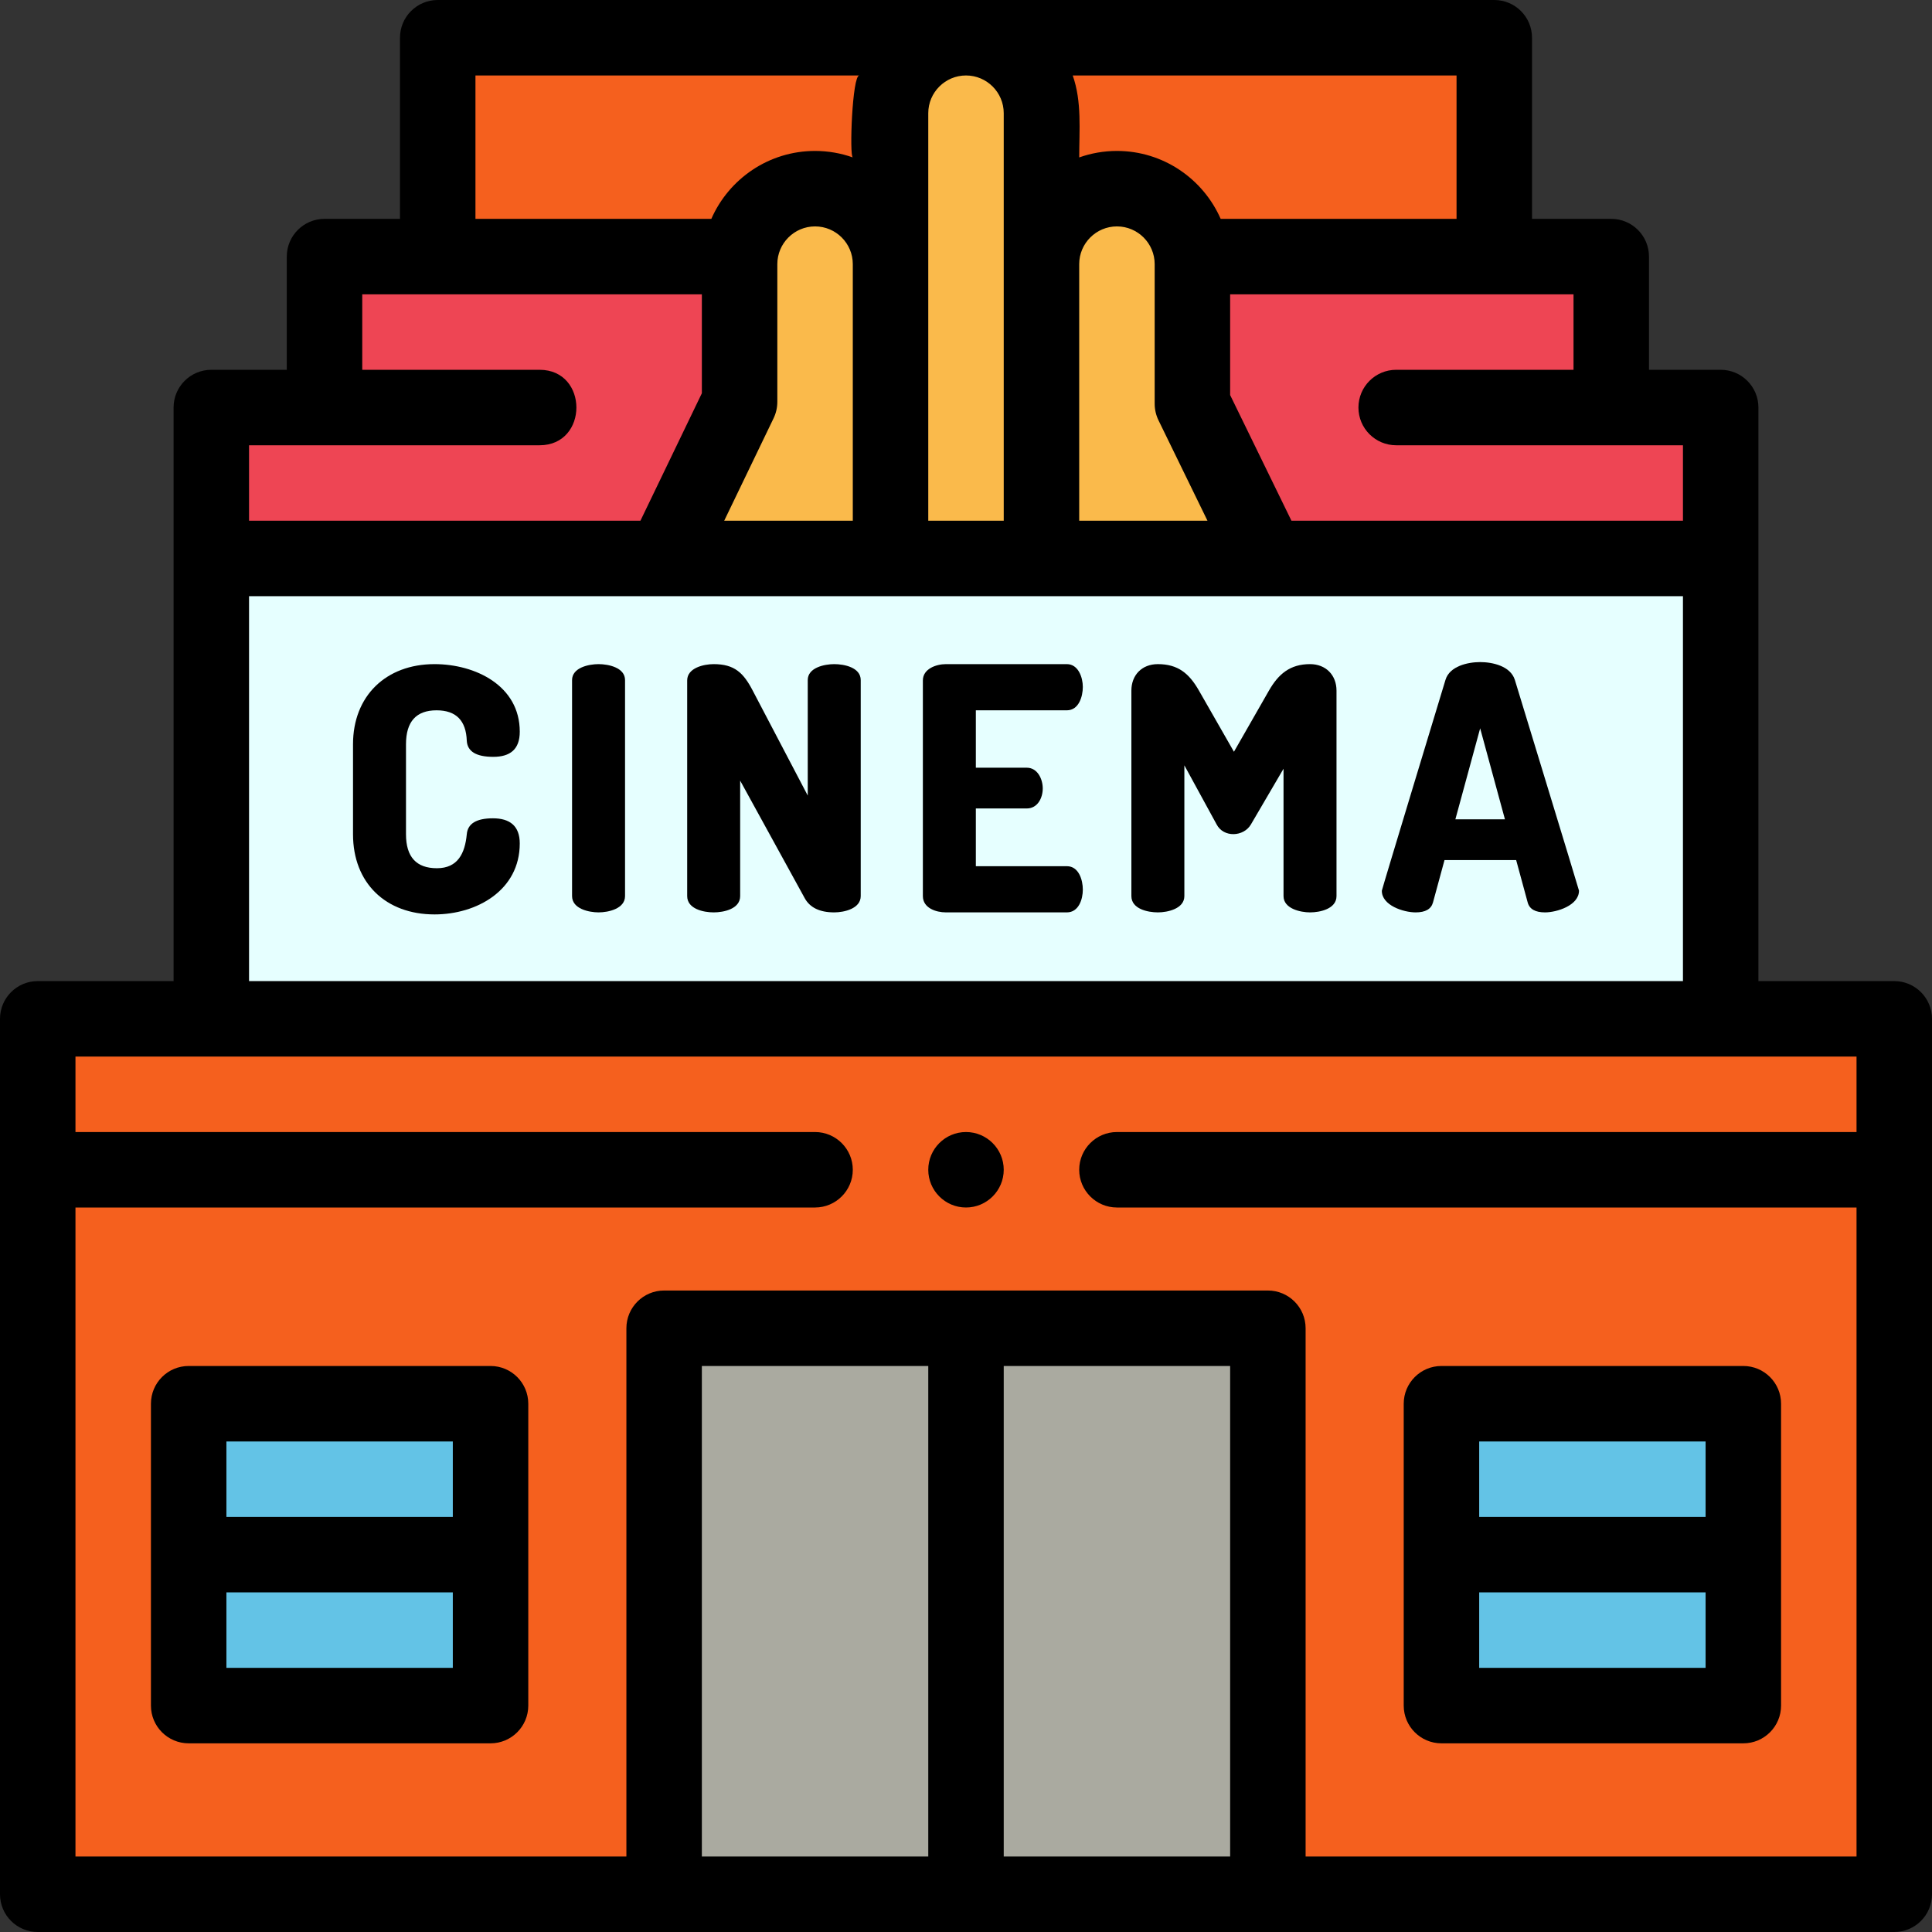 <?xml version="1.0" encoding="iso-8859-1"?>
<!-- Generator: Adobe Illustrator 19.0.0, SVG Export Plug-In . SVG Version: 6.00 Build 0)  -->
<svg version="1.1" id="Capa_1" xmlns="http://www.w3.org/2000/svg" xmlns:xlink="http://www.w3.org/1999/xlink" x="0px" y="0px"
	 viewBox="0 0 512 512" style="enable-background:new 0 0 512 512;" xml:space="preserve">
<rect x="0" y="0" width="512" height="512" fill="#333333" stroke="none"/>
<path style="fill:#F5601E;" d="M10,270v232h492V270H10z"/>
<g>
	<rect x="50" y="372" style="fill:#63C3E6;" width="80" height="80"/>
	<rect x="382" y="372" style="fill:#63C3E6;" width="80" height="80"/>
</g>
<rect x="176" y="352" style="fill:#AAAAA0;" width="160" height="150"/>
<rect x="56" y="148" style="fill:#E6FFFF;" width="400" height="122"/>
<polygon style="fill:#EE4554;" points="427,108 427,68 86,68 86,108 56,108 56,148 456,148 456,108 "/>
<rect x="116" y="10" style="fill:#F5601E;" width="280" height="58"/>
<g>
	<path style="fill:#FABA4B;" d="M276,148h-40V30c0-11.046,8.954-20,20-20c11.046,0,20,8.954,20,20V148z"/>
	<path style="fill:#FABA4B;" d="M336,148h-60V70c0-11.046,8.954-20,20-20s20,8.954,20,20v37L336,148z"/>
	<path style="fill:#FABA4B;" d="M236,148h-60l20-41.5V70c0-11.046,8.954-20,20-20s20,8.954,20,20V148z"/>
</g>
<path d="M502,260h-36V108c0-5.522-4.478-10-10-10h-19V68c0-5.522-4.478-10-10-10h-21V10c0-5.522-4.478-10-10-10H116
	c-5.522,0-10,4.478-10,10v48H86c-5.522,0-10,4.478-10,10v30H56c-5.522,0-10,4.478-10,10v152H10c-5.522,0-10,4.478-10,10v232
	c0,5.522,4.478,10,10,10h492c5.522,0,10-4.478,10-10V270C512,264.478,507.522,260,502,260z M417,78v20h-47c-5.522,0-10,4.478-10,10
	s4.478,10,10,10h76v20H342.248L326,104.691V78H417z M386,20v38h-62.512C318.849,47.416,308.277,40,296,40
	c-3.506,0-6.87,0.61-10,1.72c0-7.223,0.738-14.789-1.72-21.72C284.28,20,386,20,386,20z M307.013,111.384L319.996,138H286V70
	c0-5.514,4.486-10,10-10s10,4.486,10,10v37C306,108.52,306.347,110.019,307.013,111.384z M246,70V30c0-5.514,4.486-10,10-10
	s10,4.486,10,10v40v68h-20V70z M126,20c0,0,101.681,0,101.718,0c-1.867,0.016-2.654,21.388-1.718,21.72
	c-3.13-1.11-6.494-1.72-10-1.72c-12.277,0-22.849,7.416-27.488,18H126V20z M226,70v68h-34.08l13.089-27.158
	c0.652-1.354,0.991-2.839,0.991-4.342V70c0-5.514,4.486-10,10-10S226,64.486,226,70z M66,118h77c13,0,13-20,0-20H96V78h90v26.216
	L169.718,138H66V118z M66,158h380v102H66V158z M246,492h-60V362h60V492z M326,492h-60V362h60V492z M492,300H296
	c-5.521,0-10,4.49-10,10s4.479,10,10,10h196v172H346V352c0-5.522-4.478-10-10-10H176c-5.522,0-10,4.478-10,10v140H20V320h196
	c5.51,0,10-4.49,10-10s-4.49-10-10-10H20v-20h472V300z"/>
<path d="M115.692,188.241c5.16,0,7.83,2.7,8.011,8.1c0.18,2.821,2.52,4.23,7.02,4.23c4.478,0,7.021-1.995,7.021-6.66
	c0-12.25-11.83-17.91-22.59-17.91c-12.879,0-21.601,8.444-21.601,21.24c0,0.044,0,23.85,0,23.85c0,12.884,8.64,21.24,21.601,21.24
	c11.211,0,22.59-6.4,22.589-18.811c0-4.675-2.673-6.659-7.111-6.659c-4.381,0-6.69,1.41-6.929,4.229c-0.48,4.995-2.334,9-7.92,9
	c-5.461,0-8.19-2.999-8.19-9v-23.85C107.592,191.242,110.292,188.241,115.692,188.241z"/>
<path d="M158.622,176.001c-2.564,0-7.02,0.901-7.02,4.233c0,0.477,0,57.237,0,57.237c0,3.404,4.512,4.319,7.02,4.319
	c2.6,0,7.021-0.955,7.021-4.322c0-0.468,0-57.237,0-57.237C165.642,176.902,161.224,176.001,158.622,176.001z"/>
<path d="M221.082,176.001c-2.567,0-7.021,0.902-7.021,4.232c0,0.256,0,30.598,0,30.598l-14.58-27.81
	c-2.448-4.713-4.833-7.02-10.347-7.021c-2.598,0-7.023,0.978-7.023,4.323c0,0.452,0,57.148,0,57.148c0,3.421,4.352,4.319,7.02,4.319
	c2.664,0,7.02-0.902,7.02-4.321c0-0.249,0-30.599,0-30.599l17.101,31.141c1.379,2.52,3.989,3.779,7.83,3.779
	c2.608,0,7.02-0.981,7.02-4.319c0-0.037,0-57.24,0-57.24C228.101,176.866,223.701,176.001,221.082,176.001z"/>
<path d="M282.73,188.241c3.145,0,4.23-3.621,4.23-6.209c0-2.514-1.206-6.031-4.231-6.031c-0.194,0-32.039,0-32.039,0
	c-2.572,0-6.12,1.226-6.12,4.322c0,0.318,0,57.149,0,57.149c0,3.167,3.468,4.319,6.12,4.319h32.041c3.156,0,4.23-3.517,4.23-6.029
	c0-2.568-1.072-6.211-4.231-6.211c-0.078,0-24.12,0-24.12,0v-15.3h13.5c2.839,0,4.231-2.756,4.23-5.311
	c0-2.471-1.379-5.489-4.231-5.489c-0.128,0-13.499,0-13.499,0v-15.21L282.73,188.241L282.73,188.241z"/>
<path d="M347.168,176.001c-5.309,0-8.383,2.641-10.889,7.021c-0.021,0.037-9.27,16.2-9.27,16.2l-9.271-16.2
	c-2.593-4.56-5.568-7.021-10.89-7.021c-4.267,0-7.02,2.925-7.02,7.021c0,0.168,0,54.45,0,54.45c0,3.422,4.356,4.319,7.02,4.319
	c2.604,0,7.02-0.973,7.02-4.322c0-0.346,0-34.648,0-34.648l8.551,15.66c1.826,3.535,7.141,3.329,9.09,0
	c0.06-0.102,8.639-14.759,8.639-14.759v33.75c0,3.363,4.524,4.319,7.021,4.319c2.624,0,7.019-0.915,7.019-4.322
	c0-0.401,0-54.448,0-54.448C354.189,178.91,351.365,176,347.168,176.001z"/>
<path d="M392.258,175.461c-3.275,0-8.079,1.068-9.181,4.682c-0.101,0.33-16.869,55.573-16.873,55.891
	c-0.056,3.896,5.728,5.757,8.955,5.757c2.579,0,4.108-0.869,4.59-2.609l3.06-11.25h18.99l3.06,11.25
	c0.479,1.74,2.01,2.609,4.59,2.609c3.112,0,9.008-1.836,9-5.761c0-0.181-17.01-55.888-17.01-55.888
	C400.28,176.53,395.586,175.461,392.258,175.461z M385.688,217.131l6.57-24.119l6.569,24.119H385.688z"/>
<path d="M256,300c-5.521,0-10,4.49-10,10s4.479,10,10,10c5.51,0,10-4.49,10-10S261.51,300,256,300z"/>
<path d="M130,362H50c-5.522,0-10,4.478-10,10v80c0,5.522,4.478,10,10,10h80c5.522,0,10-4.478,10-10v-80
	C140,366.478,135.522,362,130,362z M120,382v20H60v-20H120z M60,442v-20h60v20H60z"/>
<path d="M462,362h-80c-5.522,0-10,4.478-10,10v80c0,5.522,4.478,10,10,10h80c5.522,0,10-4.478,10-10v-80
	C472,366.478,467.522,362,462,362z M452,382v20h-60v-20H452z M392,442v-20h60v20H392z"/>
<g>
</g>
<g>
</g>
<g>
</g>
<g>
</g>
<g>
</g>
<g>
</g>
<g>
</g>
<g>
</g>
<g>
</g>
<g>
</g>
<g>
</g>
<g>
</g>
<g>
</g>
<g>
</g>
<g>
</g>
</svg>
